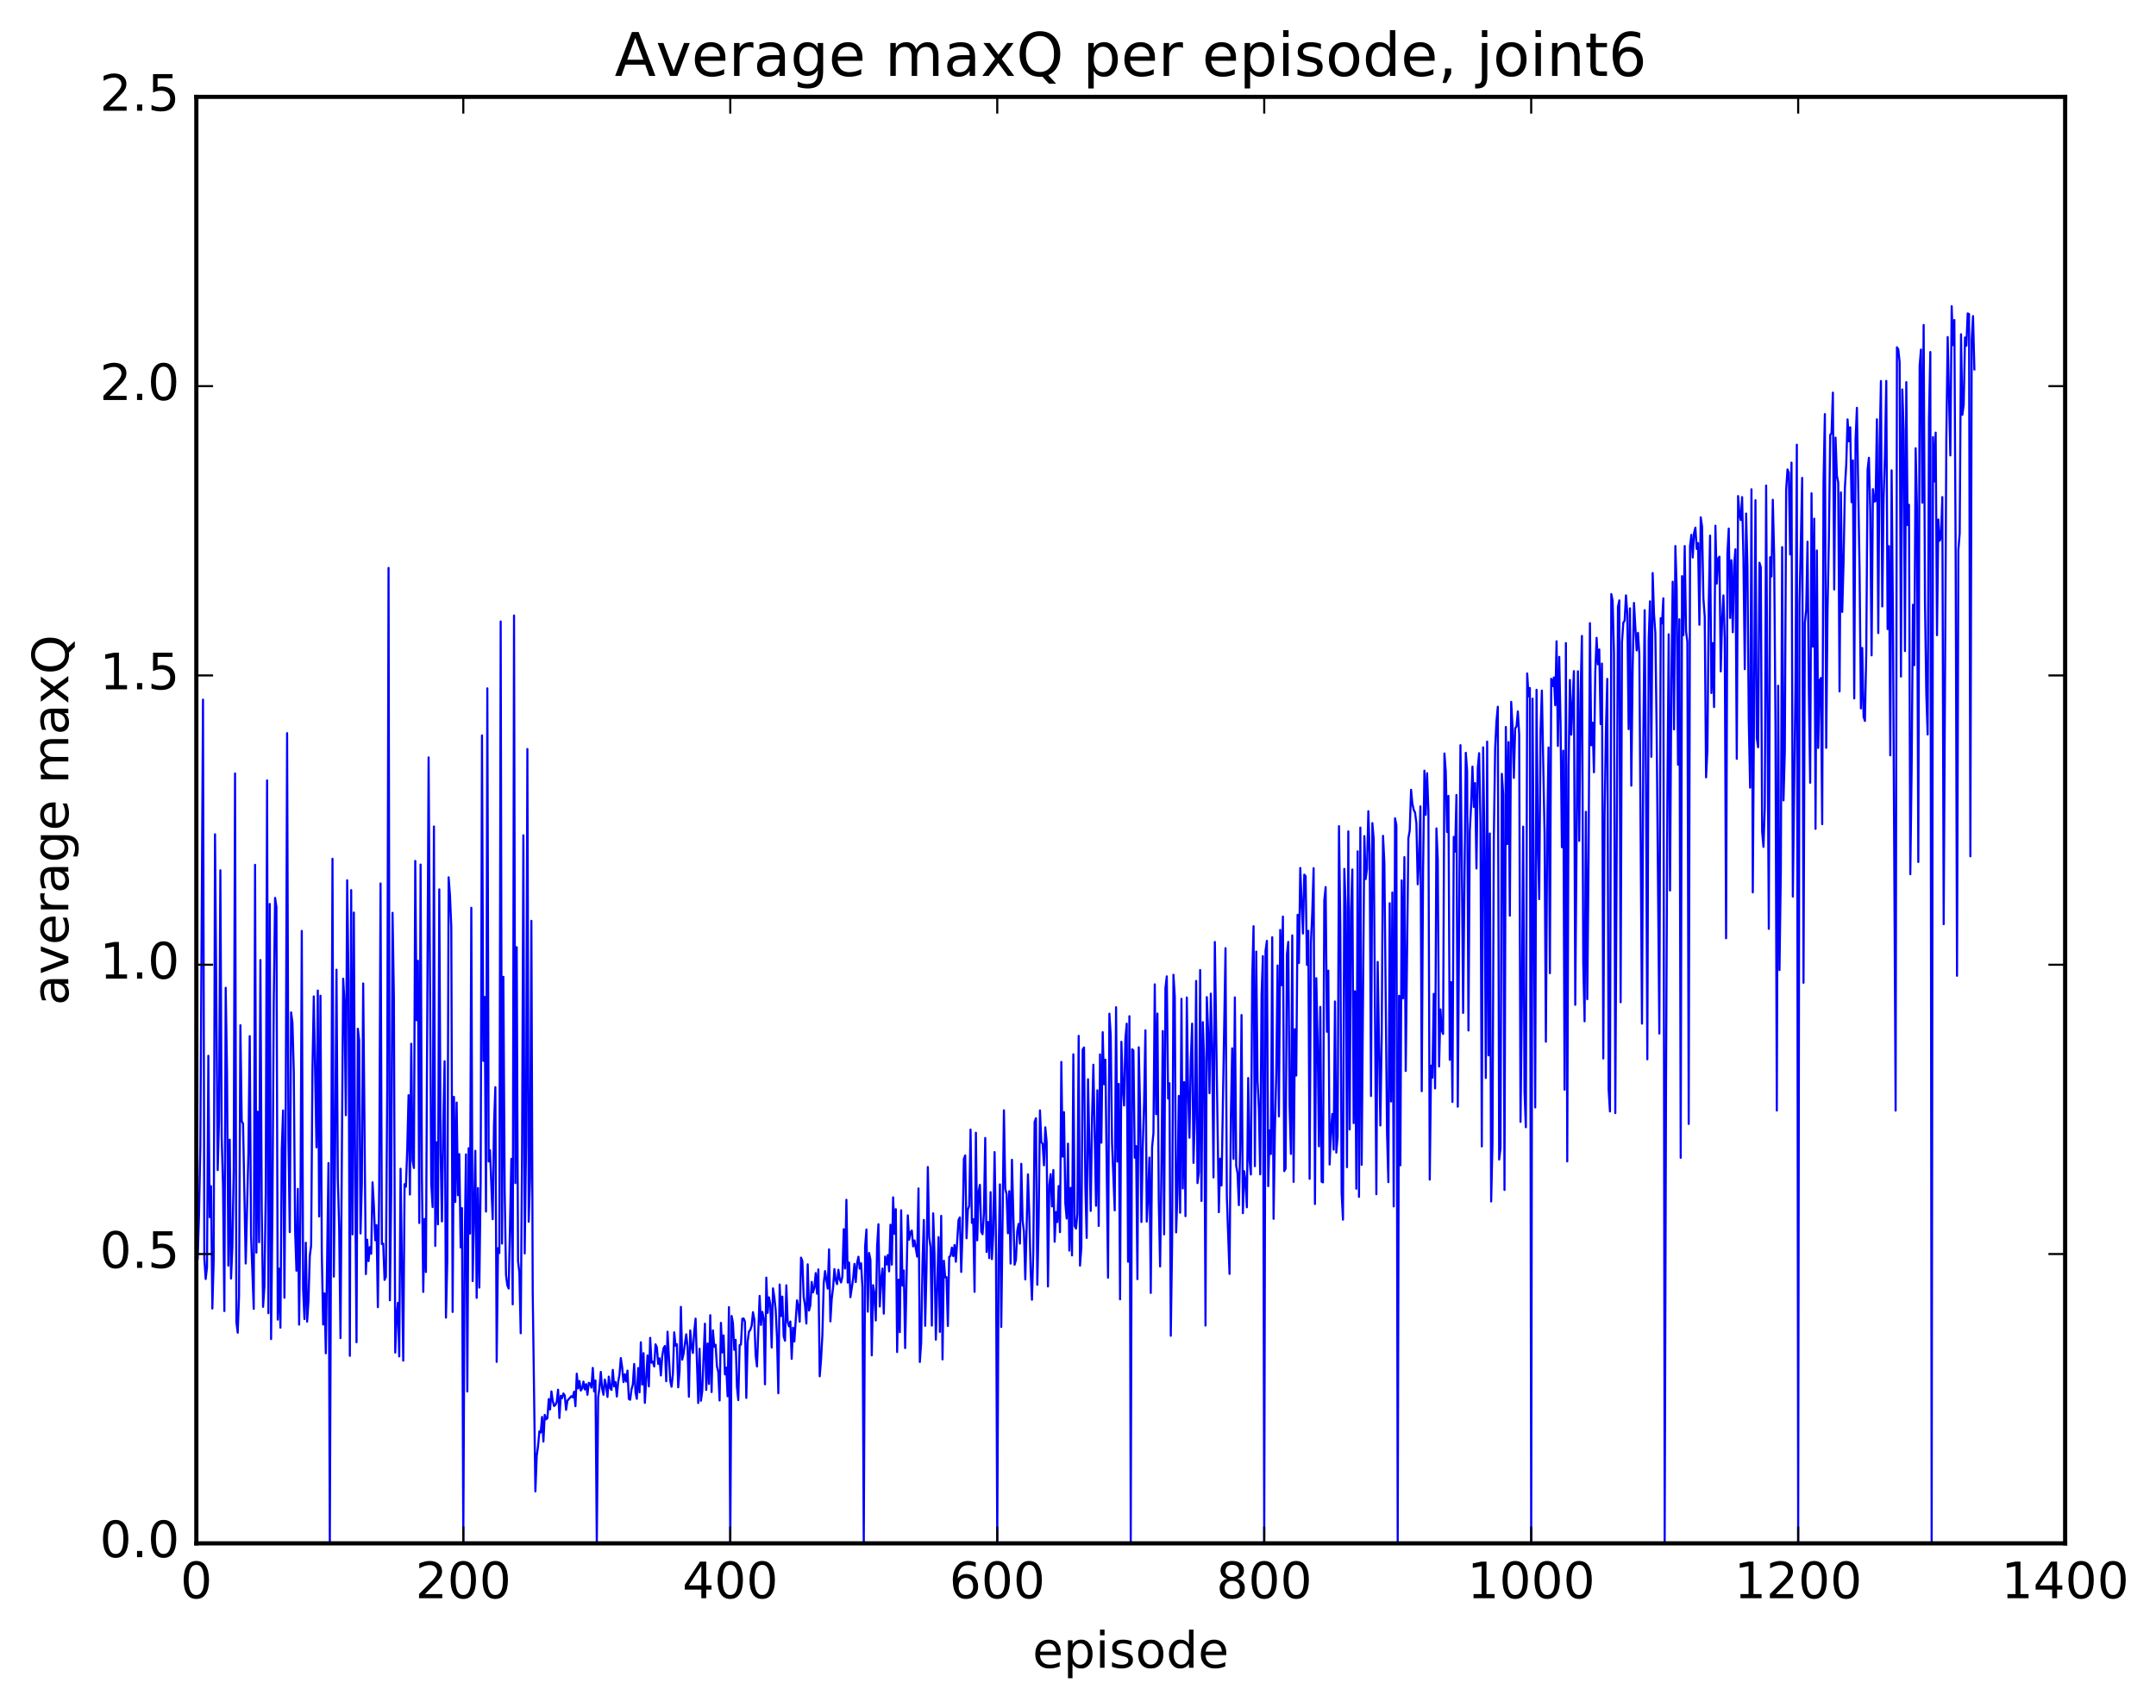<?xml version="1.0" encoding="utf-8" standalone="no"?>
<!DOCTYPE svg PUBLIC "-//W3C//DTD SVG 1.1//EN"
  "http://www.w3.org/Graphics/SVG/1.1/DTD/svg11.dtd">
<!-- Created with matplotlib (http://matplotlib.org/) -->
<svg height="408pt" version="1.1" viewBox="0 0 515 408" width="515pt" xmlns="http://www.w3.org/2000/svg" xmlns:xlink="http://www.w3.org/1999/xlink">
 <defs>
  <style type="text/css">
*{stroke-linecap:butt;stroke-linejoin:round;stroke-miterlimit:100000;}
  </style>
 </defs>
 <g id="figure_1">
  <g id="patch_1">
   <path d="M 0 408.169 
L 515.768 408.169 
L 515.768 0 
L 0 0 
z
" style="fill:#ffffff;"/>
  </g>
  <g id="axes_1">
   <g id="patch_2">
    <path d="M 46.898 368.742 
L 493.298 368.742 
L 493.298 23.142 
L 46.898 23.142 
z
" style="fill:#ffffff;"/>
   </g>
   <g id="line2d_1">
    <path clip-path="url(#p2289bfea8e)" d="M 47.216 300.738 
L 47.535 290.429 
L 47.854 273.883 
L 48.492 167.158 
L 48.811 300.668 
L 49.13 305.588 
L 49.448 302.751 
L 49.767 252.254 
L 50.086 290.816 
L 50.405 283.413 
L 50.724 312.638 
L 51.043 301.137 
L 51.361 199.331 
L 51.999 279.568 
L 52.318 267.487 
L 52.637 207.941 
L 52.956 271.689 
L 53.275 283.495 
L 53.593 313.248 
L 53.912 236.004 
L 54.231 256.289 
L 54.55 302.392 
L 54.869 272.283 
L 55.188 305.483 
L 55.507 298.012 
L 55.825 279.806 
L 56.144 184.791 
L 56.463 315.864 
L 56.782 318.418 
L 57.101 309.678 
L 57.42 244.949 
L 57.739 267.849 
L 58.057 268.5 
L 58.695 301.887 
L 59.333 275.598 
L 59.652 247.556 
L 59.971 295.33 
L 60.608 312.723 
L 60.927 206.628 
L 61.246 299.281 
L 61.565 265.612 
L 61.884 296.796 
L 62.203 229.376 
L 62.522 288.679 
L 62.84 312.242 
L 63.159 307.372 
L 63.478 285.325 
L 63.797 186.451 
L 64.116 313.758 
L 64.435 215.977 
L 64.754 319.941 
L 65.072 289.339 
L 65.391 239.395 
L 65.71 214.523 
L 66.029 216.683 
L 66.348 315.293 
L 66.667 303.106 
L 66.986 317.214 
L 67.304 274.692 
L 67.623 265.314 
L 67.942 310.06 
L 68.261 263.021 
L 68.58 175.173 
L 68.899 272.05 
L 69.218 294.388 
L 69.536 241.886 
L 69.855 244.312 
L 70.174 255.954 
L 70.493 293.964 
L 70.812 303.615 
L 71.131 284.05 
L 71.45 316.49 
L 71.768 290.216 
L 72.087 222.422 
L 72.406 308.079 
L 72.725 315.156 
L 73.044 296.915 
L 73.363 315.767 
L 73.681 310.901 
L 74 300.046 
L 74.319 297.586 
L 74.638 255.447 
L 74.957 238.061 
L 75.595 274.129 
L 75.913 236.665 
L 76.232 290.639 
L 76.551 237.903 
L 76.87 299.348 
L 77.189 316.457 
L 77.508 309.007 
L 77.827 323.338 
L 78.464 277.879 
L 78.783 368.742 
L 79.421 205.178 
L 79.74 305.021 
L 80.059 274.85 
L 80.377 231.682 
L 80.696 281.416 
L 81.015 293.242 
L 81.334 319.708 
L 81.972 233.844 
L 82.291 239.535 
L 82.609 266.458 
L 82.928 210.315 
L 83.247 234.547 
L 83.566 323.943 
L 83.885 212.664 
L 84.204 294.92 
L 84.523 218.03 
L 84.841 281.492 
L 85.16 320.7 
L 85.479 245.792 
L 85.798 248.58 
L 86.117 294.711 
L 86.436 282.606 
L 86.755 234.975 
L 87.392 304.409 
L 87.711 296.19 
L 88.03 301.324 
L 88.349 297.961 
L 88.668 299.554 
L 88.987 282.486 
L 89.305 288.006 
L 89.624 296.332 
L 89.943 292.703 
L 90.262 312.317 
L 90.581 283.5 
L 90.9 211.079 
L 91.219 297.23 
L 91.537 297.135 
L 91.856 305.801 
L 92.175 305.065 
L 92.494 260.517 
L 92.813 135.688 
L 93.132 310.669 
L 93.451 285.041 
L 93.769 218.098 
L 94.088 238.212 
L 94.407 323.167 
L 94.726 314.733 
L 95.045 311.266 
L 95.364 324.084 
L 95.683 279.243 
L 96.32 325.09 
L 96.639 282.934 
L 96.958 283.536 
L 97.277 274.455 
L 97.596 261.665 
L 97.915 285.406 
L 98.234 249.385 
L 98.552 277.295 
L 98.871 279.065 
L 99.19 205.703 
L 99.509 243.748 
L 99.828 229.553 
L 100.147 292.194 
L 100.466 206.567 
L 100.784 281.442 
L 101.103 308.67 
L 101.422 291.204 
L 101.741 303.918 
L 102.379 180.96 
L 103.016 282.796 
L 103.335 288.396 
L 103.654 197.469 
L 103.973 297.681 
L 104.292 272.931 
L 104.611 292.526 
L 104.93 212.492 
L 105.248 275.281 
L 105.567 291.829 
L 105.886 268.405 
L 106.205 253.553 
L 106.524 314.82 
L 106.843 301.303 
L 107.162 209.607 
L 107.48 213.9 
L 107.799 221.495 
L 108.118 313.457 
L 108.437 262.061 
L 108.756 287.192 
L 109.075 263.42 
L 109.394 285.575 
L 109.712 275.755 
L 110.031 298.048 
L 110.35 288.65 
L 110.669 368.742 
L 110.988 298.366 
L 111.307 275.804 
L 111.626 332.457 
L 111.944 274.334 
L 112.263 294.737 
L 112.582 216.896 
L 112.901 306.076 
L 113.539 274.953 
L 113.858 310.089 
L 114.176 283.852 
L 114.495 307.635 
L 114.814 282.58 
L 115.133 175.711 
L 115.452 253.475 
L 115.771 238.196 
L 116.09 289.476 
L 116.408 164.464 
L 116.727 277.512 
L 117.046 274.806 
L 117.684 291.296 
L 118.003 268.686 
L 118.322 259.756 
L 118.64 325.388 
L 118.959 298.22 
L 119.278 299.388 
L 119.597 148.486 
L 119.916 297.124 
L 120.235 233.381 
L 120.553 284.532 
L 120.872 304.637 
L 121.191 307.103 
L 121.51 307.866 
L 122.148 276.892 
L 122.467 311.641 
L 122.785 147.054 
L 123.104 282.68 
L 123.423 226.305 
L 123.742 301.325 
L 124.061 304.039 
L 124.38 318.545 
L 124.699 276.302 
L 125.017 199.569 
L 125.336 299.479 
L 125.655 273.47 
L 125.974 178.965 
L 126.293 291.909 
L 126.612 281.53 
L 126.931 220.007 
L 127.249 308.734 
L 127.887 356.334 
L 128.206 347.834 
L 128.525 345.515 
L 128.844 341.969 
L 129.163 342.272 
L 129.482 338.546 
L 129.8 344.43 
L 130.119 338.05 
L 130.438 339.121 
L 130.757 338.83 
L 131.076 334.279 
L 131.395 336.757 
L 131.714 332.439 
L 132.032 334.673 
L 132.351 335.939 
L 132.67 335.674 
L 132.989 334.875 
L 133.308 332.038 
L 133.627 338.797 
L 133.946 333.483 
L 134.264 334.064 
L 134.583 332.938 
L 134.902 333.421 
L 135.221 336.85 
L 135.54 334.645 
L 136.496 333.581 
L 136.815 333.867 
L 137.134 332.499 
L 137.453 335.98 
L 137.772 328.207 
L 138.091 331.73 
L 138.41 329.956 
L 138.728 332.234 
L 139.047 331.76 
L 139.366 330.098 
L 139.685 331.975 
L 140.004 330.708 
L 140.323 333.251 
L 140.642 330.384 
L 140.96 330.559 
L 141.279 331.537 
L 141.598 326.828 
L 141.917 332.444 
L 142.236 329.831 
L 142.555 368.742 
L 142.874 333.905 
L 143.192 331.572 
L 143.511 327.779 
L 143.83 331.771 
L 144.149 333.246 
L 144.468 329.616 
L 144.787 331.037 
L 145.106 333.769 
L 145.424 328.906 
L 145.743 331.62 
L 146.062 332.09 
L 146.381 327.299 
L 146.7 331.246 
L 147.019 330.191 
L 147.338 333.662 
L 147.656 330.221 
L 147.975 328.401 
L 148.294 324.479 
L 148.613 326.682 
L 148.932 330.23 
L 149.251 328.348 
L 149.57 330.088 
L 149.888 327.463 
L 150.207 334.225 
L 150.526 334.443 
L 150.845 331.978 
L 151.164 330.804 
L 151.483 325.888 
L 151.802 332.695 
L 152.12 334.212 
L 152.439 326.857 
L 152.758 332.674 
L 153.077 320.702 
L 153.396 330.837 
L 153.715 323.302 
L 154.034 335.177 
L 154.671 323.845 
L 154.99 331.246 
L 155.309 319.649 
L 155.628 325.583 
L 155.947 325.334 
L 156.266 326.496 
L 156.584 321.198 
L 156.903 321.91 
L 157.222 325.862 
L 157.541 324.547 
L 157.86 328.639 
L 158.179 324.104 
L 158.498 322.123 
L 158.816 321.594 
L 159.135 330.012 
L 159.454 318.189 
L 160.092 329.875 
L 160.411 331.325 
L 160.73 328.339 
L 161.048 318.331 
L 161.367 321.519 
L 161.686 321.153 
L 162.005 331.461 
L 162.324 327.571 
L 162.643 312.248 
L 162.962 324.862 
L 163.28 323.425 
L 163.918 318.802 
L 164.237 321.885 
L 164.556 333.714 
L 164.875 317.878 
L 165.194 321.678 
L 165.512 323.255 
L 165.831 318.125 
L 166.15 315.057 
L 166.788 335.21 
L 167.107 322.251 
L 167.425 334.678 
L 167.744 332.369 
L 168.382 316.264 
L 168.701 332.088 
L 169.02 320.994 
L 169.339 330.654 
L 169.657 314.239 
L 169.976 332.6 
L 170.295 317.854 
L 170.614 321.757 
L 170.933 321.297 
L 171.252 326.417 
L 171.571 327.783 
L 171.889 334.62 
L 172.208 316.063 
L 172.527 323.132 
L 172.846 319.058 
L 173.165 328.375 
L 173.484 326.748 
L 173.803 333.602 
L 174.121 312.309 
L 174.44 368.742 
L 174.759 314.414 
L 175.078 316.127 
L 175.397 322.507 
L 175.716 320.111 
L 176.035 331.364 
L 176.353 334.514 
L 176.672 321.383 
L 176.991 321.252 
L 177.31 315.076 
L 177.629 315.026 
L 177.948 315.813 
L 178.267 333.995 
L 178.585 320.566 
L 178.904 318.139 
L 179.223 317.76 
L 179.542 316.757 
L 179.861 313.509 
L 180.18 315.217 
L 180.499 323.807 
L 180.817 326.488 
L 181.455 309.622 
L 181.774 316.574 
L 182.093 313.445 
L 182.412 315.013 
L 182.731 330.749 
L 183.049 305.255 
L 183.368 313.688 
L 183.687 309.963 
L 184.006 311.755 
L 184.325 321.957 
L 184.644 307.824 
L 184.963 309.909 
L 185.281 312.938 
L 185.6 319.543 
L 185.919 332.886 
L 186.238 306.897 
L 186.557 314.444 
L 186.876 309.787 
L 187.195 319.284 
L 187.513 320.333 
L 187.832 307.098 
L 188.151 315.829 
L 188.47 316.892 
L 188.789 315.731 
L 189.108 324.67 
L 189.427 317.203 
L 189.745 320.525 
L 190.383 310.689 
L 190.702 312.234 
L 191.021 315.792 
L 191.34 300.475 
L 191.659 301.302 
L 191.977 309.889 
L 192.296 311.861 
L 192.615 316.23 
L 192.934 302.079 
L 193.253 313.112 
L 193.572 311.824 
L 193.891 306.297 
L 194.209 308.789 
L 194.528 307.633 
L 194.847 304.173 
L 195.166 309.103 
L 195.485 303.3 
L 195.804 328.832 
L 196.123 324.875 
L 196.441 318.983 
L 196.76 306.634 
L 197.079 303.694 
L 197.717 307.884 
L 198.036 298.504 
L 198.355 315.714 
L 198.673 310.313 
L 198.992 307.751 
L 199.311 303.222 
L 199.63 305.823 
L 199.949 306.807 
L 200.268 303.372 
L 200.587 305.658 
L 200.905 306.417 
L 201.224 304.959 
L 201.543 293.692 
L 201.862 303.077 
L 202.181 286.663 
L 202.5 306.442 
L 202.819 301.652 
L 203.137 309.937 
L 203.775 305.621 
L 204.094 301.983 
L 204.413 306.314 
L 204.732 301.794 
L 205.051 300.269 
L 205.369 303.116 
L 205.688 301.833 
L 206.007 307.546 
L 206.326 368.742 
L 206.645 297.801 
L 206.964 293.75 
L 207.283 313.397 
L 207.601 299.373 
L 207.92 300.994 
L 208.239 323.832 
L 208.558 307.05 
L 208.877 309.186 
L 209.196 315.495 
L 209.515 297.704 
L 209.833 292.503 
L 210.152 312.163 
L 210.471 305.688 
L 210.79 303.087 
L 211.109 313.864 
L 211.428 300.222 
L 211.747 302.127 
L 212.065 299.876 
L 212.384 303.77 
L 212.703 292.627 
L 213.022 302.16 
L 213.341 286.08 
L 213.66 294.802 
L 213.979 288.894 
L 214.298 323.038 
L 214.616 305.755 
L 214.935 318.293 
L 215.254 289.169 
L 215.573 307.181 
L 215.892 303.552 
L 216.211 322.095 
L 216.848 290.381 
L 217.167 296.195 
L 217.486 294.414 
L 217.805 294.004 
L 218.124 297.792 
L 218.443 296.369 
L 219.08 300.241 
L 219.399 283.955 
L 219.718 325.414 
L 220.037 320.782 
L 220.356 301.945 
L 220.675 291.476 
L 220.994 316.769 
L 221.312 303.176 
L 221.631 278.824 
L 221.95 295.578 
L 222.269 297.929 
L 222.588 316.724 
L 222.907 289.901 
L 223.226 299.807 
L 223.544 320.081 
L 224.182 295.585 
L 224.501 318.221 
L 224.82 290.495 
L 225.139 324.798 
L 225.458 301.213 
L 225.776 305.199 
L 226.095 305.123 
L 226.414 316.801 
L 226.733 300.298 
L 227.052 300.082 
L 227.371 298.081 
L 227.69 300.108 
L 228.008 297.477 
L 228.327 301.468 
L 228.965 291.504 
L 229.284 290.866 
L 229.603 303.902 
L 229.922 294.234 
L 230.24 276.911 
L 230.559 276.057 
L 230.878 295.854 
L 231.197 288.981 
L 231.516 288.111 
L 231.835 269.886 
L 232.154 292.185 
L 232.472 291.284 
L 232.791 308.649 
L 233.11 270.641 
L 233.429 296.352 
L 233.748 284.774 
L 234.067 283.088 
L 234.386 294.261 
L 234.704 294.891 
L 235.023 289.894 
L 235.342 271.893 
L 235.661 299.13 
L 235.98 291.96 
L 236.299 300.589 
L 236.618 284.837 
L 236.936 300.845 
L 237.255 294.813 
L 237.574 275.261 
L 237.893 295.374 
L 238.212 368.742 
L 238.531 300.187 
L 238.85 282.979 
L 239.168 317.056 
L 239.806 265.277 
L 240.125 284.022 
L 240.444 285.285 
L 240.763 294.657 
L 241.082 284.601 
L 241.4 301.905 
L 241.719 277.101 
L 242.357 302.173 
L 242.676 300.987 
L 242.995 294.119 
L 243.314 292.419 
L 243.632 297.128 
L 243.951 278.069 
L 244.27 291.624 
L 244.589 294.243 
L 244.908 305.695 
L 245.546 280.575 
L 245.864 290.105 
L 246.183 303.446 
L 246.502 310.546 
L 246.821 299.12 
L 247.14 268.058 
L 247.459 267.172 
L 247.778 306.968 
L 248.096 292.139 
L 248.415 265.304 
L 248.734 272.827 
L 249.053 273.33 
L 249.372 278.43 
L 249.691 269.339 
L 250.01 272.861 
L 250.328 307.373 
L 250.647 283.159 
L 250.966 280.537 
L 251.285 288.255 
L 251.604 279.55 
L 251.923 296.686 
L 252.242 289.58 
L 252.56 291.987 
L 252.879 283.376 
L 253.198 294.394 
L 253.517 253.723 
L 253.836 276.363 
L 254.155 265.721 
L 254.474 287.51 
L 254.792 291.145 
L 255.111 273.241 
L 255.43 298.789 
L 255.749 283.81 
L 256.068 299.958 
L 256.387 251.902 
L 256.705 292.886 
L 257.024 293.532 
L 257.343 290.05 
L 257.662 247.494 
L 257.981 302.387 
L 258.3 298.061 
L 258.619 250.757 
L 258.938 250.267 
L 259.256 283.282 
L 259.575 295.765 
L 259.894 257.871 
L 260.532 289.317 
L 260.851 267.341 
L 261.17 254.385 
L 261.807 288.095 
L 262.126 260.495 
L 262.445 292.91 
L 262.764 251.921 
L 263.083 273.029 
L 263.401 246.62 
L 263.72 259.056 
L 264.039 253.187 
L 264.677 305.277 
L 264.996 242.195 
L 265.315 247.326 
L 265.634 273.15 
L 266.271 289.191 
L 266.59 240.649 
L 266.909 277.53 
L 267.228 258.97 
L 267.547 310.441 
L 267.865 248.905 
L 268.184 259.595 
L 268.503 264.138 
L 268.822 248.241 
L 269.141 244.584 
L 269.46 301.466 
L 269.779 242.795 
L 270.098 368.742 
L 270.416 250.688 
L 270.735 250.957 
L 271.054 276.599 
L 271.373 273.821 
L 271.692 305.626 
L 272.011 250.226 
L 272.329 264.694 
L 272.648 291.963 
L 272.967 274.009 
L 273.286 263.568 
L 273.605 246.176 
L 273.924 291.873 
L 274.243 285.694 
L 274.562 276.57 
L 274.88 308.909 
L 275.199 274.072 
L 275.518 270.787 
L 275.837 235.185 
L 276.156 266.209 
L 276.475 242.162 
L 276.793 286.843 
L 277.112 302.589 
L 277.431 279.563 
L 277.75 246.338 
L 278.069 294.916 
L 278.388 236.082 
L 278.707 233.279 
L 279.026 262.475 
L 279.344 258.811 
L 279.663 319.153 
L 279.982 296.83 
L 280.301 232.897 
L 280.62 238.225 
L 280.939 294.44 
L 281.257 285.258 
L 281.576 261.834 
L 281.895 289.752 
L 282.214 238.641 
L 282.533 283.955 
L 282.852 258.528 
L 283.171 290.571 
L 283.49 238.324 
L 283.808 260.714 
L 284.127 271.832 
L 284.446 253.291 
L 284.765 244.569 
L 285.084 277.837 
L 285.403 267.05 
L 285.721 234.369 
L 286.04 282.673 
L 286.359 280.146 
L 286.678 231.766 
L 286.997 286.937 
L 287.316 244.215 
L 287.635 253.144 
L 287.954 316.701 
L 288.272 238.228 
L 288.591 246.413 
L 288.91 261.192 
L 289.229 237.407 
L 289.548 250.75 
L 289.867 281.312 
L 290.185 225.063 
L 291.142 289.622 
L 291.461 276.832 
L 291.78 283.249 
L 292.736 226.544 
L 293.055 285.981 
L 293.693 304.37 
L 294.012 267.078 
L 294.331 250.469 
L 294.649 276.892 
L 294.968 238.302 
L 295.287 278.577 
L 295.606 280.272 
L 295.925 287.951 
L 296.244 274.072 
L 296.563 242.52 
L 296.882 289.852 
L 297.2 279.832 
L 297.519 282.351 
L 297.838 288.447 
L 298.157 257.564 
L 298.476 277.295 
L 298.795 280.616 
L 299.113 233.734 
L 299.432 221.297 
L 299.751 278.625 
L 300.07 227.359 
L 300.389 258.244 
L 300.708 264.924 
L 301.027 280.583 
L 301.346 237.714 
L 301.664 228.443 
L 301.983 368.742 
L 302.302 227.135 
L 302.621 224.796 
L 302.94 283.399 
L 303.259 270.085 
L 303.577 275.722 
L 303.896 223.936 
L 304.215 291.213 
L 304.534 269.96 
L 304.853 256.831 
L 305.172 230.673 
L 305.491 266.727 
L 305.81 222.176 
L 306.128 235.39 
L 306.447 218.994 
L 306.766 279.815 
L 307.085 279.226 
L 307.404 228.038 
L 307.723 225.04 
L 308.041 264.283 
L 308.36 275.701 
L 308.679 223.491 
L 308.998 282.38 
L 309.317 245.91 
L 309.636 256.968 
L 309.955 218.564 
L 310.274 230.085 
L 310.592 207.388 
L 311.23 223.054 
L 311.549 208.971 
L 311.868 209.326 
L 312.187 230.545 
L 312.505 222.393 
L 312.824 281.65 
L 313.143 225.107 
L 313.462 217.976 
L 313.781 207.434 
L 314.1 287.673 
L 314.419 233.71 
L 314.738 248.803 
L 315.056 273.887 
L 315.375 240.57 
L 315.694 282.341 
L 316.013 282.504 
L 316.332 215.118 
L 316.651 211.946 
L 316.969 246.517 
L 317.288 231.915 
L 317.607 278.232 
L 317.926 269.932 
L 318.245 266.153 
L 318.564 274.669 
L 318.883 239.273 
L 319.202 275.384 
L 319.52 271.514 
L 319.839 197.39 
L 320.158 221.185 
L 320.477 285.083 
L 320.796 291.404 
L 321.115 207.606 
L 321.433 216.594 
L 321.752 278.875 
L 322.071 198.638 
L 322.39 269.858 
L 322.709 217.791 
L 323.028 207.741 
L 323.347 268.343 
L 323.666 236.836 
L 323.984 284.013 
L 324.303 203.404 
L 324.622 285.966 
L 324.941 197.731 
L 325.26 278.304 
L 325.897 199.768 
L 326.216 210.034 
L 326.535 207.617 
L 326.854 193.819 
L 327.173 203.822 
L 327.492 261.86 
L 327.811 196.662 
L 328.13 200.403 
L 328.767 285.332 
L 329.086 229.828 
L 329.724 268.911 
L 330.043 247.723 
L 330.361 199.701 
L 330.68 206.106 
L 331.318 270.511 
L 331.637 282.444 
L 331.956 215.802 
L 332.275 263.172 
L 332.594 213.233 
L 332.912 288.247 
L 333.231 195.51 
L 333.55 197.162 
L 333.869 368.742 
L 334.188 237.918 
L 334.507 278.42 
L 334.825 210.344 
L 335.144 238.542 
L 335.463 204.784 
L 335.782 255.874 
L 336.42 200.275 
L 336.739 198.416 
L 337.058 188.7 
L 337.376 192.031 
L 337.695 193.496 
L 338.014 194.153 
L 338.333 196.712 
L 338.652 211.281 
L 338.971 205.237 
L 339.289 192.672 
L 339.608 260.711 
L 339.927 207.851 
L 340.246 184.139 
L 340.565 194.681 
L 340.884 184.737 
L 341.203 193.745 
L 341.522 281.843 
L 341.84 254.605 
L 342.159 257.485 
L 342.478 237.469 
L 342.797 260.041 
L 343.116 197.932 
L 343.435 205.502 
L 343.753 254.81 
L 344.072 241.174 
L 344.391 246.194 
L 344.71 247.04 
L 345.029 180.024 
L 345.348 184.364 
L 345.667 198.799 
L 345.986 190.155 
L 346.304 253.216 
L 346.623 234.663 
L 346.942 263.284 
L 347.261 199.965 
L 347.58 203.47 
L 347.899 189.937 
L 348.217 264.416 
L 348.855 178.037 
L 349.174 204.088 
L 349.493 242.015 
L 350.131 179.856 
L 350.45 184.198 
L 350.768 246.217 
L 351.087 198.664 
L 351.406 192.324 
L 351.725 183.157 
L 352.044 192.783 
L 352.363 187.088 
L 352.682 207.505 
L 353 183.454 
L 353.319 179.955 
L 353.638 196.917 
L 353.957 273.91 
L 354.276 178.564 
L 354.595 202.343 
L 354.913 257.554 
L 355.232 177.191 
L 355.551 252.165 
L 355.87 199.135 
L 356.189 287.064 
L 356.508 273.141 
L 356.827 200.309 
L 357.146 178.637 
L 357.464 172.262 
L 357.783 168.859 
L 358.102 277.039 
L 358.421 274.365 
L 358.74 184.89 
L 359.059 189.64 
L 359.377 284.314 
L 359.696 173.689 
L 360.015 201.679 
L 360.334 177.302 
L 360.653 218.779 
L 360.972 167.687 
L 361.291 173.564 
L 361.61 185.855 
L 361.928 174.026 
L 362.247 173.562 
L 362.566 169.976 
L 362.885 175.463 
L 363.204 268.047 
L 363.523 239.907 
L 363.841 197.503 
L 364.16 260.916 
L 364.479 269.329 
L 364.798 160.903 
L 365.117 166.373 
L 365.436 164.378 
L 365.755 368.742 
L 366.074 166.916 
L 366.711 264.598 
L 367.03 164.8 
L 367.349 200.71 
L 367.668 214.822 
L 367.987 174.56 
L 368.305 164.992 
L 368.943 198.94 
L 369.262 248.888 
L 369.581 198.322 
L 369.9 178.588 
L 370.219 232.514 
L 370.538 162.185 
L 370.856 163.929 
L 371.175 161.849 
L 371.494 168.493 
L 371.813 153.217 
L 372.132 178.229 
L 372.451 156.947 
L 372.769 172.951 
L 373.088 202.426 
L 373.407 179.353 
L 373.726 260.345 
L 374.045 153.654 
L 374.364 277.495 
L 374.683 183.414 
L 375.002 162.457 
L 375.32 175.538 
L 375.958 160.348 
L 376.277 240.075 
L 376.915 160.38 
L 377.233 200.901 
L 377.552 165.575 
L 377.871 151.938 
L 378.19 230.121 
L 378.509 244.014 
L 378.828 193.956 
L 379.147 238.735 
L 379.466 204.554 
L 379.784 148.888 
L 380.103 178.073 
L 380.422 172.665 
L 380.741 184.514 
L 381.06 160.55 
L 381.379 152.394 
L 381.697 158.72 
L 382.016 155.172 
L 382.335 173.002 
L 382.654 158.54 
L 382.973 252.905 
L 383.292 194.566 
L 383.611 174.23 
L 383.93 162.209 
L 384.248 260.215 
L 384.567 265.557 
L 384.886 141.932 
L 385.205 143.509 
L 385.524 155.925 
L 385.843 265.94 
L 386.48 145.005 
L 386.799 143.446 
L 387.118 239.455 
L 387.437 153.459 
L 387.756 148.766 
L 388.075 148.299 
L 388.394 142.248 
L 388.712 146.67 
L 389.031 174.212 
L 389.35 145.345 
L 389.669 187.714 
L 389.988 159.488 
L 390.307 144.058 
L 390.944 155.4 
L 391.263 151.201 
L 391.582 156.303 
L 392.22 244.571 
L 392.539 176.964 
L 392.858 145.793 
L 393.176 187.179 
L 393.495 253.089 
L 393.814 153.091 
L 394.133 143.667 
L 394.452 180.82 
L 394.771 136.913 
L 395.089 146.682 
L 395.408 151.257 
L 395.727 174.743 
L 396.365 246.946 
L 396.684 147.71 
L 397.003 148.937 
L 397.322 142.949 
L 397.64 368.742 
L 397.959 259.26 
L 398.278 191.68 
L 398.597 151.548 
L 398.916 212.769 
L 399.235 163.074 
L 399.553 138.988 
L 399.872 174.265 
L 400.191 130.458 
L 400.51 140.64 
L 400.829 182.713 
L 401.148 147.967 
L 401.467 276.628 
L 401.786 137.659 
L 402.104 151.773 
L 402.423 130.466 
L 402.742 150.881 
L 403.061 153.327 
L 403.38 268.536 
L 403.699 130.487 
L 404.017 127.776 
L 404.336 133.204 
L 404.655 127.363 
L 404.974 126.059 
L 405.293 131.158 
L 405.612 129.746 
L 405.931 149.268 
L 406.25 123.6 
L 406.568 125.803 
L 406.887 142.987 
L 407.206 147.355 
L 407.525 185.729 
L 407.844 179.202 
L 408.163 144.19 
L 408.481 127.971 
L 408.8 165.582 
L 409.119 153.657 
L 409.438 168.941 
L 409.757 125.605 
L 410.076 139.443 
L 410.395 133.464 
L 410.714 133.006 
L 411.032 160.414 
L 411.351 148.273 
L 411.67 142.255 
L 411.989 152.683 
L 412.308 224.17 
L 412.627 132.233 
L 412.945 126.278 
L 413.264 147.649 
L 413.583 133.843 
L 413.902 151.055 
L 414.221 135.102 
L 414.54 131.232 
L 414.859 181.302 
L 415.178 118.52 
L 415.496 122.828 
L 415.815 124.265 
L 416.134 118.767 
L 416.453 133.512 
L 416.772 159.876 
L 417.091 122.697 
L 417.409 135.349 
L 417.728 172.165 
L 418.047 188.187 
L 418.366 116.905 
L 418.685 213.215 
L 419.323 119.518 
L 419.642 176.345 
L 419.96 178.545 
L 420.279 134.449 
L 420.598 135.538 
L 420.917 198.689 
L 421.236 202.338 
L 421.555 192.8 
L 421.873 116.011 
L 422.511 221.932 
L 422.83 133.127 
L 423.149 137.745 
L 423.468 119.409 
L 423.787 132.654 
L 424.106 173.16 
L 424.424 265.341 
L 424.743 163.839 
L 425.062 231.768 
L 425.381 208.283 
L 425.7 130.722 
L 426.019 191.235 
L 426.337 179.49 
L 426.656 117.009 
L 426.975 112.156 
L 427.294 112.923 
L 427.613 132.486 
L 427.932 110.53 
L 428.251 214.224 
L 428.888 163.495 
L 429.207 106.249 
L 429.526 368.742 
L 429.845 144.407 
L 430.483 114.185 
L 430.801 234.816 
L 431.12 148.8 
L 431.439 145.723 
L 431.758 129.421 
L 432.077 165.307 
L 432.396 187.02 
L 432.715 117.848 
L 433.034 154.51 
L 433.352 123.918 
L 433.671 198.036 
L 433.99 131.526 
L 434.309 178.708 
L 434.628 162.556 
L 434.947 161.987 
L 435.265 196.915 
L 435.584 115.281 
L 435.903 98.936 
L 436.222 178.684 
L 436.541 145.482 
L 436.86 128.789 
L 437.179 103.915 
L 437.498 103.481 
L 437.816 93.808 
L 438.135 140.836 
L 438.454 104.558 
L 438.773 113.597 
L 439.092 115.308 
L 439.411 165.201 
L 439.729 117.638 
L 440.048 146.206 
L 440.367 134.43 
L 440.686 116.57 
L 441.005 111.108 
L 441.324 100.199 
L 441.643 105.438 
L 441.962 102.082 
L 442.28 119.994 
L 442.599 110.015 
L 442.918 166.878 
L 443.237 104.937 
L 443.556 97.438 
L 444.193 136.304 
L 444.512 169.258 
L 444.831 154.815 
L 445.15 171.223 
L 445.469 172.244 
L 445.788 156.034 
L 446.107 112.258 
L 446.425 109.372 
L 446.744 122.115 
L 447.063 156.586 
L 447.382 116.875 
L 447.701 119.856 
L 448.02 119.701 
L 448.339 100.182 
L 448.658 151.248 
L 448.976 106.686 
L 449.295 91.037 
L 449.614 144.906 
L 449.933 118.941 
L 450.252 108.837 
L 450.571 91.009 
L 450.889 150.303 
L 451.208 130.491 
L 451.527 180.474 
L 451.846 112.377 
L 452.165 147.559 
L 452.803 265.356 
L 453.122 82.977 
L 453.44 83.48 
L 453.759 86.509 
L 454.078 161.654 
L 454.397 93.05 
L 454.716 102.761 
L 455.035 155.556 
L 455.353 91.298 
L 455.672 125.442 
L 455.991 120.597 
L 456.31 208.868 
L 456.629 183.631 
L 456.948 144.494 
L 457.267 158.93 
L 457.586 107.1 
L 457.904 121.344 
L 458.223 205.947 
L 458.542 87.383 
L 458.861 83.514 
L 459.18 120.121 
L 459.499 77.645 
L 459.817 143.989 
L 460.136 165.782 
L 460.455 175.485 
L 460.774 100.019 
L 461.093 84.101 
L 461.412 368.742 
L 461.731 104.423 
L 462.05 115.037 
L 462.368 103.362 
L 462.687 151.768 
L 463.006 124.115 
L 463.325 129.206 
L 463.644 128.422 
L 463.963 118.759 
L 464.281 220.816 
L 464.919 104.538 
L 465.238 80.529 
L 465.876 108.814 
L 466.195 73.164 
L 466.514 82.458 
L 466.832 76.446 
L 467.151 134.245 
L 467.47 233.144 
L 467.789 131.428 
L 468.108 127.426 
L 468.427 79.861 
L 468.745 99.109 
L 469.064 96.72 
L 469.383 80.626 
L 469.702 82.596 
L 470.021 74.879 
L 470.34 75.032 
L 470.659 204.603 
L 470.978 81.104 
L 471.296 75.52 
L 471.615 88.252 
L 471.615 88.252 
" style="fill:none;stroke:#0000ff;stroke-linecap:square;stroke-width:0.5;"/>
   </g>
   <g id="patch_3">
    <path d="M 46.898 368.742 
L 46.898 23.142 
" style="fill:none;stroke:#000000;stroke-linecap:square;stroke-linejoin:miter;"/>
   </g>
   <g id="patch_4">
    <path d="M 493.298 368.742 
L 493.298 23.142 
" style="fill:none;stroke:#000000;stroke-linecap:square;stroke-linejoin:miter;"/>
   </g>
   <g id="patch_5">
    <path d="M 46.898 368.742 
L 493.298 368.742 
" style="fill:none;stroke:#000000;stroke-linecap:square;stroke-linejoin:miter;"/>
   </g>
   <g id="patch_6">
    <path d="M 46.898 23.142 
L 493.298 23.142 
" style="fill:none;stroke:#000000;stroke-linecap:square;stroke-linejoin:miter;"/>
   </g>
   <g id="matplotlib.axis_1">
    <g id="xtick_1">
     <g id="line2d_2">
      <defs>
       <path d="M 0 0 
L 0 -4 
" id="m674d5a2f6d" style="stroke:#000000;stroke-width:0.5;"/>
      </defs>
      <g>
       <use style="stroke:#000000;stroke-width:0.5;" x="46.898" xlink:href="#m674d5a2f6d" y="368.742"/>
      </g>
     </g>
     <g id="line2d_3">
      <defs>
       <path d="M 0 0 
L 0 4 
" id="m6d12b2f2e5" style="stroke:#000000;stroke-width:0.5;"/>
      </defs>
      <g>
       <use style="stroke:#000000;stroke-width:0.5;" x="46.898" xlink:href="#m6d12b2f2e5" y="23.142"/>
      </g>
     </g>
     <g id="text_1">
      <!-- 0 -->
      <defs>
       <path d="M 31.781 66.406 
Q 24.172 66.406 20.328 58.906 
Q 16.5 51.422 16.5 36.375 
Q 16.5 21.391 20.328 13.891 
Q 24.172 6.391 31.781 6.391 
Q 39.453 6.391 43.281 13.891 
Q 47.125 21.391 47.125 36.375 
Q 47.125 51.422 43.281 58.906 
Q 39.453 66.406 31.781 66.406 
M 31.781 74.219 
Q 44.047 74.219 50.516 64.516 
Q 56.984 54.828 56.984 36.375 
Q 56.984 17.969 50.516 8.266 
Q 44.047 -1.422 31.781 -1.422 
Q 19.531 -1.422 13.062 8.266 
Q 6.594 17.969 6.594 36.375 
Q 6.594 54.828 13.062 64.516 
Q 19.531 74.219 31.781 74.219 
" id="BitstreamVeraSans-Roman-30"/>
      </defs>
      <g transform="translate(43.08 381.86)scale(0.12 -0.12)">
       <use xlink:href="#BitstreamVeraSans-Roman-30"/>
      </g>
     </g>
    </g>
    <g id="xtick_2">
     <g id="line2d_4">
      <g>
       <use style="stroke:#000000;stroke-width:0.5;" x="110.669" xlink:href="#m674d5a2f6d" y="368.742"/>
      </g>
     </g>
     <g id="line2d_5">
      <g>
       <use style="stroke:#000000;stroke-width:0.5;" x="110.669" xlink:href="#m6d12b2f2e5" y="23.142"/>
      </g>
     </g>
     <g id="text_2">
      <!-- 200 -->
      <defs>
       <path d="M 19.188 8.297 
L 53.609 8.297 
L 53.609 0 
L 7.328 0 
L 7.328 8.297 
Q 12.938 14.109 22.625 23.891 
Q 32.328 33.688 34.812 36.531 
Q 39.547 41.844 41.422 45.531 
Q 43.312 49.219 43.312 52.781 
Q 43.312 58.594 39.234 62.25 
Q 35.156 65.922 28.609 65.922 
Q 23.969 65.922 18.812 64.312 
Q 13.672 62.703 7.812 59.422 
L 7.812 69.391 
Q 13.766 71.781 18.938 73 
Q 24.125 74.219 28.422 74.219 
Q 39.75 74.219 46.484 68.547 
Q 53.219 62.891 53.219 53.422 
Q 53.219 48.922 51.531 44.891 
Q 49.859 40.875 45.406 35.406 
Q 44.188 33.984 37.641 27.219 
Q 31.109 20.453 19.188 8.297 
" id="BitstreamVeraSans-Roman-32"/>
      </defs>
      <g transform="translate(99.216 381.86)scale(0.12 -0.12)">
       <use xlink:href="#BitstreamVeraSans-Roman-32"/>
       <use x="63.623" xlink:href="#BitstreamVeraSans-Roman-30"/>
       <use x="127.246" xlink:href="#BitstreamVeraSans-Roman-30"/>
      </g>
     </g>
    </g>
    <g id="xtick_3">
     <g id="line2d_6">
      <g>
       <use style="stroke:#000000;stroke-width:0.5;" x="174.44" xlink:href="#m674d5a2f6d" y="368.742"/>
      </g>
     </g>
     <g id="line2d_7">
      <g>
       <use style="stroke:#000000;stroke-width:0.5;" x="174.44" xlink:href="#m6d12b2f2e5" y="23.142"/>
      </g>
     </g>
     <g id="text_3">
      <!-- 400 -->
      <defs>
       <path d="M 37.797 64.312 
L 12.891 25.391 
L 37.797 25.391 
z
M 35.203 72.906 
L 47.609 72.906 
L 47.609 25.391 
L 58.016 25.391 
L 58.016 17.188 
L 47.609 17.188 
L 47.609 0 
L 37.797 0 
L 37.797 17.188 
L 4.891 17.188 
L 4.891 26.703 
z
" id="BitstreamVeraSans-Roman-34"/>
      </defs>
      <g transform="translate(162.988 381.86)scale(0.12 -0.12)">
       <use xlink:href="#BitstreamVeraSans-Roman-34"/>
       <use x="63.623" xlink:href="#BitstreamVeraSans-Roman-30"/>
       <use x="127.246" xlink:href="#BitstreamVeraSans-Roman-30"/>
      </g>
     </g>
    </g>
    <g id="xtick_4">
     <g id="line2d_8">
      <g>
       <use style="stroke:#000000;stroke-width:0.5;" x="238.212" xlink:href="#m674d5a2f6d" y="368.742"/>
      </g>
     </g>
     <g id="line2d_9">
      <g>
       <use style="stroke:#000000;stroke-width:0.5;" x="238.212" xlink:href="#m6d12b2f2e5" y="23.142"/>
      </g>
     </g>
     <g id="text_4">
      <!-- 600 -->
      <defs>
       <path d="M 33.016 40.375 
Q 26.375 40.375 22.484 35.828 
Q 18.609 31.297 18.609 23.391 
Q 18.609 15.531 22.484 10.953 
Q 26.375 6.391 33.016 6.391 
Q 39.656 6.391 43.531 10.953 
Q 47.406 15.531 47.406 23.391 
Q 47.406 31.297 43.531 35.828 
Q 39.656 40.375 33.016 40.375 
M 52.594 71.297 
L 52.594 62.312 
Q 48.875 64.062 45.094 64.984 
Q 41.312 65.922 37.594 65.922 
Q 27.828 65.922 22.672 59.328 
Q 17.531 52.734 16.797 39.406 
Q 19.672 43.656 24.016 45.922 
Q 28.375 48.188 33.594 48.188 
Q 44.578 48.188 50.953 41.516 
Q 57.328 34.859 57.328 23.391 
Q 57.328 12.156 50.688 5.359 
Q 44.047 -1.422 33.016 -1.422 
Q 20.359 -1.422 13.672 8.266 
Q 6.984 17.969 6.984 36.375 
Q 6.984 53.656 15.188 63.938 
Q 23.391 74.219 37.203 74.219 
Q 40.922 74.219 44.703 73.484 
Q 48.484 72.75 52.594 71.297 
" id="BitstreamVeraSans-Roman-36"/>
      </defs>
      <g transform="translate(226.759 381.86)scale(0.12 -0.12)">
       <use xlink:href="#BitstreamVeraSans-Roman-36"/>
       <use x="63.623" xlink:href="#BitstreamVeraSans-Roman-30"/>
       <use x="127.246" xlink:href="#BitstreamVeraSans-Roman-30"/>
      </g>
     </g>
    </g>
    <g id="xtick_5">
     <g id="line2d_10">
      <g>
       <use style="stroke:#000000;stroke-width:0.5;" x="301.983" xlink:href="#m674d5a2f6d" y="368.742"/>
      </g>
     </g>
     <g id="line2d_11">
      <g>
       <use style="stroke:#000000;stroke-width:0.5;" x="301.983" xlink:href="#m6d12b2f2e5" y="23.142"/>
      </g>
     </g>
     <g id="text_5">
      <!-- 800 -->
      <defs>
       <path d="M 31.781 34.625 
Q 24.75 34.625 20.719 30.859 
Q 16.703 27.094 16.703 20.516 
Q 16.703 13.922 20.719 10.156 
Q 24.75 6.391 31.781 6.391 
Q 38.812 6.391 42.859 10.172 
Q 46.922 13.969 46.922 20.516 
Q 46.922 27.094 42.891 30.859 
Q 38.875 34.625 31.781 34.625 
M 21.922 38.812 
Q 15.578 40.375 12.031 44.719 
Q 8.5 49.078 8.5 55.328 
Q 8.5 64.062 14.719 69.141 
Q 20.953 74.219 31.781 74.219 
Q 42.672 74.219 48.875 69.141 
Q 55.078 64.062 55.078 55.328 
Q 55.078 49.078 51.531 44.719 
Q 48 40.375 41.703 38.812 
Q 48.828 37.156 52.797 32.312 
Q 56.781 27.484 56.781 20.516 
Q 56.781 9.906 50.312 4.234 
Q 43.844 -1.422 31.781 -1.422 
Q 19.734 -1.422 13.25 4.234 
Q 6.781 9.906 6.781 20.516 
Q 6.781 27.484 10.781 32.312 
Q 14.797 37.156 21.922 38.812 
M 18.312 54.391 
Q 18.312 48.734 21.844 45.562 
Q 25.391 42.391 31.781 42.391 
Q 38.141 42.391 41.719 45.562 
Q 45.312 48.734 45.312 54.391 
Q 45.312 60.062 41.719 63.234 
Q 38.141 66.406 31.781 66.406 
Q 25.391 66.406 21.844 63.234 
Q 18.312 60.062 18.312 54.391 
" id="BitstreamVeraSans-Roman-38"/>
      </defs>
      <g transform="translate(290.531 381.86)scale(0.12 -0.12)">
       <use xlink:href="#BitstreamVeraSans-Roman-38"/>
       <use x="63.623" xlink:href="#BitstreamVeraSans-Roman-30"/>
       <use x="127.246" xlink:href="#BitstreamVeraSans-Roman-30"/>
      </g>
     </g>
    </g>
    <g id="xtick_6">
     <g id="line2d_12">
      <g>
       <use style="stroke:#000000;stroke-width:0.5;" x="365.755" xlink:href="#m674d5a2f6d" y="368.742"/>
      </g>
     </g>
     <g id="line2d_13">
      <g>
       <use style="stroke:#000000;stroke-width:0.5;" x="365.755" xlink:href="#m6d12b2f2e5" y="23.142"/>
      </g>
     </g>
     <g id="text_6">
      <!-- 1000 -->
      <defs>
       <path d="M 12.406 8.297 
L 28.516 8.297 
L 28.516 63.922 
L 10.984 60.406 
L 10.984 69.391 
L 28.422 72.906 
L 38.281 72.906 
L 38.281 8.297 
L 54.391 8.297 
L 54.391 0 
L 12.406 0 
z
" id="BitstreamVeraSans-Roman-31"/>
      </defs>
      <g transform="translate(350.485 381.86)scale(0.12 -0.12)">
       <use xlink:href="#BitstreamVeraSans-Roman-31"/>
       <use x="63.623" xlink:href="#BitstreamVeraSans-Roman-30"/>
       <use x="127.246" xlink:href="#BitstreamVeraSans-Roman-30"/>
       <use x="190.869" xlink:href="#BitstreamVeraSans-Roman-30"/>
      </g>
     </g>
    </g>
    <g id="xtick_7">
     <g id="line2d_14">
      <g>
       <use style="stroke:#000000;stroke-width:0.5;" x="429.526" xlink:href="#m674d5a2f6d" y="368.742"/>
      </g>
     </g>
     <g id="line2d_15">
      <g>
       <use style="stroke:#000000;stroke-width:0.5;" x="429.526" xlink:href="#m6d12b2f2e5" y="23.142"/>
      </g>
     </g>
     <g id="text_7">
      <!-- 1200 -->
      <g transform="translate(414.256 381.86)scale(0.12 -0.12)">
       <use xlink:href="#BitstreamVeraSans-Roman-31"/>
       <use x="63.623" xlink:href="#BitstreamVeraSans-Roman-32"/>
       <use x="127.246" xlink:href="#BitstreamVeraSans-Roman-30"/>
       <use x="190.869" xlink:href="#BitstreamVeraSans-Roman-30"/>
      </g>
     </g>
    </g>
    <g id="xtick_8">
     <g id="line2d_16">
      <g>
       <use style="stroke:#000000;stroke-width:0.5;" x="493.298" xlink:href="#m674d5a2f6d" y="368.742"/>
      </g>
     </g>
     <g id="line2d_17">
      <g>
       <use style="stroke:#000000;stroke-width:0.5;" x="493.298" xlink:href="#m6d12b2f2e5" y="23.142"/>
      </g>
     </g>
     <g id="text_8">
      <!-- 1400 -->
      <g transform="translate(478.027 381.86)scale(0.12 -0.12)">
       <use xlink:href="#BitstreamVeraSans-Roman-31"/>
       <use x="63.623" xlink:href="#BitstreamVeraSans-Roman-34"/>
       <use x="127.246" xlink:href="#BitstreamVeraSans-Roman-30"/>
       <use x="190.869" xlink:href="#BitstreamVeraSans-Roman-30"/>
      </g>
     </g>
    </g>
    <g id="text_9">
     <!-- episode -->
     <defs>
      <path d="M 30.609 48.391 
Q 23.391 48.391 19.188 42.75 
Q 14.984 37.109 14.984 27.297 
Q 14.984 17.484 19.156 11.844 
Q 23.344 6.203 30.609 6.203 
Q 37.797 6.203 41.984 11.859 
Q 46.188 17.531 46.188 27.297 
Q 46.188 37.016 41.984 42.703 
Q 37.797 48.391 30.609 48.391 
M 30.609 56 
Q 42.328 56 49.016 48.375 
Q 55.719 40.766 55.719 27.297 
Q 55.719 13.875 49.016 6.219 
Q 42.328 -1.422 30.609 -1.422 
Q 18.844 -1.422 12.172 6.219 
Q 5.516 13.875 5.516 27.297 
Q 5.516 40.766 12.172 48.375 
Q 18.844 56 30.609 56 
" id="BitstreamVeraSans-Roman-6f"/>
      <path d="M 56.203 29.594 
L 56.203 25.203 
L 14.891 25.203 
Q 15.484 15.922 20.484 11.062 
Q 25.484 6.203 34.422 6.203 
Q 39.594 6.203 44.453 7.469 
Q 49.312 8.734 54.109 11.281 
L 54.109 2.781 
Q 49.266 0.734 44.188 -0.344 
Q 39.109 -1.422 33.891 -1.422 
Q 20.797 -1.422 13.156 6.188 
Q 5.516 13.812 5.516 26.812 
Q 5.516 40.234 12.766 48.109 
Q 20.016 56 32.328 56 
Q 43.359 56 49.781 48.891 
Q 56.203 41.797 56.203 29.594 
M 47.219 32.234 
Q 47.125 39.594 43.094 43.984 
Q 39.062 48.391 32.422 48.391 
Q 24.906 48.391 20.391 44.141 
Q 15.875 39.891 15.188 32.172 
z
" id="BitstreamVeraSans-Roman-65"/>
      <path d="M 44.281 53.078 
L 44.281 44.578 
Q 40.484 46.531 36.375 47.5 
Q 32.281 48.484 27.875 48.484 
Q 21.188 48.484 17.844 46.438 
Q 14.5 44.391 14.5 40.281 
Q 14.5 37.156 16.891 35.375 
Q 19.281 33.594 26.516 31.984 
L 29.594 31.297 
Q 39.156 29.25 43.188 25.516 
Q 47.219 21.781 47.219 15.094 
Q 47.219 7.469 41.188 3.016 
Q 35.156 -1.422 24.609 -1.422 
Q 20.219 -1.422 15.453 -0.562 
Q 10.688 0.297 5.422 2 
L 5.422 11.281 
Q 10.406 8.688 15.234 7.391 
Q 20.062 6.109 24.812 6.109 
Q 31.156 6.109 34.562 8.281 
Q 37.984 10.453 37.984 14.406 
Q 37.984 18.062 35.516 20.016 
Q 33.062 21.969 24.703 23.781 
L 21.578 24.516 
Q 13.234 26.266 9.516 29.906 
Q 5.812 33.547 5.812 39.891 
Q 5.812 47.609 11.281 51.797 
Q 16.75 56 26.812 56 
Q 31.781 56 36.172 55.266 
Q 40.578 54.547 44.281 53.078 
" id="BitstreamVeraSans-Roman-73"/>
      <path d="M 18.109 8.203 
L 18.109 -20.797 
L 9.078 -20.797 
L 9.078 54.688 
L 18.109 54.688 
L 18.109 46.391 
Q 20.953 51.266 25.266 53.625 
Q 29.594 56 35.594 56 
Q 45.562 56 51.781 48.094 
Q 58.016 40.188 58.016 27.297 
Q 58.016 14.406 51.781 6.484 
Q 45.562 -1.422 35.594 -1.422 
Q 29.594 -1.422 25.266 0.953 
Q 20.953 3.328 18.109 8.203 
M 48.688 27.297 
Q 48.688 37.203 44.609 42.844 
Q 40.531 48.484 33.406 48.484 
Q 26.266 48.484 22.188 42.844 
Q 18.109 37.203 18.109 27.297 
Q 18.109 17.391 22.188 11.75 
Q 26.266 6.109 33.406 6.109 
Q 40.531 6.109 44.609 11.75 
Q 48.688 17.391 48.688 27.297 
" id="BitstreamVeraSans-Roman-70"/>
      <path d="M 9.422 54.688 
L 18.406 54.688 
L 18.406 0 
L 9.422 0 
z
M 9.422 75.984 
L 18.406 75.984 
L 18.406 64.594 
L 9.422 64.594 
z
" id="BitstreamVeraSans-Roman-69"/>
      <path d="M 45.406 46.391 
L 45.406 75.984 
L 54.391 75.984 
L 54.391 0 
L 45.406 0 
L 45.406 8.203 
Q 42.578 3.328 38.25 0.953 
Q 33.938 -1.422 27.875 -1.422 
Q 17.969 -1.422 11.734 6.484 
Q 5.516 14.406 5.516 27.297 
Q 5.516 40.188 11.734 48.094 
Q 17.969 56 27.875 56 
Q 33.938 56 38.25 53.625 
Q 42.578 51.266 45.406 46.391 
M 14.797 27.297 
Q 14.797 17.391 18.875 11.75 
Q 22.953 6.109 30.078 6.109 
Q 37.203 6.109 41.297 11.75 
Q 45.406 17.391 45.406 27.297 
Q 45.406 37.203 41.297 42.844 
Q 37.203 48.484 30.078 48.484 
Q 22.953 48.484 18.875 42.844 
Q 14.797 37.203 14.797 27.297 
" id="BitstreamVeraSans-Roman-64"/>
     </defs>
     <g transform="translate(246.632 398.474)scale(0.12 -0.12)">
      <use xlink:href="#BitstreamVeraSans-Roman-65"/>
      <use x="61.523" xlink:href="#BitstreamVeraSans-Roman-70"/>
      <use x="125.0" xlink:href="#BitstreamVeraSans-Roman-69"/>
      <use x="152.783" xlink:href="#BitstreamVeraSans-Roman-73"/>
      <use x="204.883" xlink:href="#BitstreamVeraSans-Roman-6f"/>
      <use x="266.064" xlink:href="#BitstreamVeraSans-Roman-64"/>
      <use x="329.541" xlink:href="#BitstreamVeraSans-Roman-65"/>
     </g>
    </g>
   </g>
   <g id="matplotlib.axis_2">
    <g id="ytick_1">
     <g id="line2d_18">
      <defs>
       <path d="M 0 0 
L 4 0 
" id="m98720733a0" style="stroke:#000000;stroke-width:0.5;"/>
      </defs>
      <g>
       <use style="stroke:#000000;stroke-width:0.5;" x="46.898" xlink:href="#m98720733a0" y="368.742"/>
      </g>
     </g>
     <g id="line2d_19">
      <defs>
       <path d="M 0 0 
L -4 0 
" id="me14976e677" style="stroke:#000000;stroke-width:0.5;"/>
      </defs>
      <g>
       <use style="stroke:#000000;stroke-width:0.5;" x="493.298" xlink:href="#me14976e677" y="368.742"/>
      </g>
     </g>
     <g id="text_10">
      <!-- 0.0 -->
      <defs>
       <path d="M 10.688 12.406 
L 21 12.406 
L 21 0 
L 10.688 0 
z
" id="BitstreamVeraSans-Roman-2e"/>
      </defs>
      <g transform="translate(23.814 372.053)scale(0.12 -0.12)">
       <use xlink:href="#BitstreamVeraSans-Roman-30"/>
       <use x="63.623" xlink:href="#BitstreamVeraSans-Roman-2e"/>
       <use x="95.41" xlink:href="#BitstreamVeraSans-Roman-30"/>
      </g>
     </g>
    </g>
    <g id="ytick_2">
     <g id="line2d_20">
      <g>
       <use style="stroke:#000000;stroke-width:0.5;" x="46.898" xlink:href="#m98720733a0" y="299.622"/>
      </g>
     </g>
     <g id="line2d_21">
      <g>
       <use style="stroke:#000000;stroke-width:0.5;" x="493.298" xlink:href="#me14976e677" y="299.622"/>
      </g>
     </g>
     <g id="text_11">
      <!-- 0.5 -->
      <defs>
       <path d="M 10.797 72.906 
L 49.516 72.906 
L 49.516 64.594 
L 19.828 64.594 
L 19.828 46.734 
Q 21.969 47.469 24.109 47.828 
Q 26.266 48.188 28.422 48.188 
Q 40.625 48.188 47.75 41.5 
Q 54.891 34.812 54.891 23.391 
Q 54.891 11.625 47.562 5.094 
Q 40.234 -1.422 26.906 -1.422 
Q 22.312 -1.422 17.547 -0.641 
Q 12.797 0.141 7.719 1.703 
L 7.719 11.625 
Q 12.109 9.234 16.797 8.062 
Q 21.484 6.891 26.703 6.891 
Q 35.156 6.891 40.078 11.328 
Q 45.016 15.766 45.016 23.391 
Q 45.016 31 40.078 35.438 
Q 35.156 39.891 26.703 39.891 
Q 22.75 39.891 18.812 39.016 
Q 14.891 38.141 10.797 36.281 
z
" id="BitstreamVeraSans-Roman-35"/>
      </defs>
      <g transform="translate(23.814 302.933)scale(0.12 -0.12)">
       <use xlink:href="#BitstreamVeraSans-Roman-30"/>
       <use x="63.623" xlink:href="#BitstreamVeraSans-Roman-2e"/>
       <use x="95.41" xlink:href="#BitstreamVeraSans-Roman-35"/>
      </g>
     </g>
    </g>
    <g id="ytick_3">
     <g id="line2d_22">
      <g>
       <use style="stroke:#000000;stroke-width:0.5;" x="46.898" xlink:href="#m98720733a0" y="230.502"/>
      </g>
     </g>
     <g id="line2d_23">
      <g>
       <use style="stroke:#000000;stroke-width:0.5;" x="493.298" xlink:href="#me14976e677" y="230.502"/>
      </g>
     </g>
     <g id="text_12">
      <!-- 1.0 -->
      <g transform="translate(23.814 233.813)scale(0.12 -0.12)">
       <use xlink:href="#BitstreamVeraSans-Roman-31"/>
       <use x="63.623" xlink:href="#BitstreamVeraSans-Roman-2e"/>
       <use x="95.41" xlink:href="#BitstreamVeraSans-Roman-30"/>
      </g>
     </g>
    </g>
    <g id="ytick_4">
     <g id="line2d_24">
      <g>
       <use style="stroke:#000000;stroke-width:0.5;" x="46.898" xlink:href="#m98720733a0" y="161.382"/>
      </g>
     </g>
     <g id="line2d_25">
      <g>
       <use style="stroke:#000000;stroke-width:0.5;" x="493.298" xlink:href="#me14976e677" y="161.382"/>
      </g>
     </g>
     <g id="text_13">
      <!-- 1.5 -->
      <g transform="translate(23.814 164.693)scale(0.12 -0.12)">
       <use xlink:href="#BitstreamVeraSans-Roman-31"/>
       <use x="63.623" xlink:href="#BitstreamVeraSans-Roman-2e"/>
       <use x="95.41" xlink:href="#BitstreamVeraSans-Roman-35"/>
      </g>
     </g>
    </g>
    <g id="ytick_5">
     <g id="line2d_26">
      <g>
       <use style="stroke:#000000;stroke-width:0.5;" x="46.898" xlink:href="#m98720733a0" y="92.262"/>
      </g>
     </g>
     <g id="line2d_27">
      <g>
       <use style="stroke:#000000;stroke-width:0.5;" x="493.298" xlink:href="#me14976e677" y="92.262"/>
      </g>
     </g>
     <g id="text_14">
      <!-- 2.0 -->
      <g transform="translate(23.814 95.573)scale(0.12 -0.12)">
       <use xlink:href="#BitstreamVeraSans-Roman-32"/>
       <use x="63.623" xlink:href="#BitstreamVeraSans-Roman-2e"/>
       <use x="95.41" xlink:href="#BitstreamVeraSans-Roman-30"/>
      </g>
     </g>
    </g>
    <g id="ytick_6">
     <g id="line2d_28">
      <g>
       <use style="stroke:#000000;stroke-width:0.5;" x="46.898" xlink:href="#m98720733a0" y="23.142"/>
      </g>
     </g>
     <g id="line2d_29">
      <g>
       <use style="stroke:#000000;stroke-width:0.5;" x="493.298" xlink:href="#me14976e677" y="23.142"/>
      </g>
     </g>
     <g id="text_15">
      <!-- 2.5 -->
      <g transform="translate(23.814 26.453)scale(0.12 -0.12)">
       <use xlink:href="#BitstreamVeraSans-Roman-32"/>
       <use x="63.623" xlink:href="#BitstreamVeraSans-Roman-2e"/>
       <use x="95.41" xlink:href="#BitstreamVeraSans-Roman-35"/>
      </g>
     </g>
    </g>
    <g id="text_16">
     <!-- average maxQ -->
     <defs>
      <path d="M 2.984 54.688 
L 12.5 54.688 
L 29.594 8.797 
L 46.688 54.688 
L 56.203 54.688 
L 35.688 0 
L 23.484 0 
z
" id="BitstreamVeraSans-Roman-76"/>
      <path d="M 41.109 46.297 
Q 39.594 47.172 37.812 47.578 
Q 36.031 48 33.891 48 
Q 26.266 48 22.188 43.047 
Q 18.109 38.094 18.109 28.812 
L 18.109 0 
L 9.078 0 
L 9.078 54.688 
L 18.109 54.688 
L 18.109 46.188 
Q 20.953 51.172 25.484 53.578 
Q 30.031 56 36.531 56 
Q 37.453 56 38.578 55.875 
Q 39.703 55.766 41.062 55.516 
z
" id="BitstreamVeraSans-Roman-72"/>
      <path d="M 45.406 27.984 
Q 45.406 37.75 41.375 43.109 
Q 37.359 48.484 30.078 48.484 
Q 22.859 48.484 18.828 43.109 
Q 14.797 37.75 14.797 27.984 
Q 14.797 18.266 18.828 12.891 
Q 22.859 7.516 30.078 7.516 
Q 37.359 7.516 41.375 12.891 
Q 45.406 18.266 45.406 27.984 
M 54.391 6.781 
Q 54.391 -7.172 48.188 -13.984 
Q 42 -20.797 29.203 -20.797 
Q 24.469 -20.797 20.266 -20.094 
Q 16.062 -19.391 12.109 -17.922 
L 12.109 -9.188 
Q 16.062 -11.328 19.922 -12.344 
Q 23.781 -13.375 27.781 -13.375 
Q 36.625 -13.375 41.016 -8.766 
Q 45.406 -4.156 45.406 5.172 
L 45.406 9.625 
Q 42.625 4.781 38.281 2.391 
Q 33.938 0 27.875 0 
Q 17.828 0 11.672 7.656 
Q 5.516 15.328 5.516 27.984 
Q 5.516 40.672 11.672 48.328 
Q 17.828 56 27.875 56 
Q 33.938 56 38.281 53.609 
Q 42.625 51.219 45.406 46.391 
L 45.406 54.688 
L 54.391 54.688 
z
" id="BitstreamVeraSans-Roman-67"/>
      <path id="BitstreamVeraSans-Roman-20"/>
      <path d="M 52 44.188 
Q 55.375 50.25 60.062 53.125 
Q 64.75 56 71.094 56 
Q 79.641 56 84.281 50.016 
Q 88.922 44.047 88.922 33.016 
L 88.922 0 
L 79.891 0 
L 79.891 32.719 
Q 79.891 40.578 77.094 44.375 
Q 74.312 48.188 68.609 48.188 
Q 61.625 48.188 57.562 43.547 
Q 53.516 38.922 53.516 30.906 
L 53.516 0 
L 44.484 0 
L 44.484 32.719 
Q 44.484 40.625 41.703 44.406 
Q 38.922 48.188 33.109 48.188 
Q 26.219 48.188 22.156 43.531 
Q 18.109 38.875 18.109 30.906 
L 18.109 0 
L 9.078 0 
L 9.078 54.688 
L 18.109 54.688 
L 18.109 46.188 
Q 21.188 51.219 25.484 53.609 
Q 29.781 56 35.688 56 
Q 41.656 56 45.828 52.969 
Q 50 49.953 52 44.188 
" id="BitstreamVeraSans-Roman-6d"/>
      <path d="M 54.891 54.688 
L 35.109 28.078 
L 55.906 0 
L 45.312 0 
L 29.391 21.484 
L 13.484 0 
L 2.875 0 
L 24.125 28.609 
L 4.688 54.688 
L 15.281 54.688 
L 29.781 35.203 
L 44.281 54.688 
z
" id="BitstreamVeraSans-Roman-78"/>
      <path d="M 39.406 66.219 
Q 28.656 66.219 22.328 58.203 
Q 16.016 50.203 16.016 36.375 
Q 16.016 22.609 22.328 14.594 
Q 28.656 6.594 39.406 6.594 
Q 50.141 6.594 56.422 14.594 
Q 62.703 22.609 62.703 36.375 
Q 62.703 50.203 56.422 58.203 
Q 50.141 66.219 39.406 66.219 
M 53.219 1.312 
L 66.219 -12.891 
L 54.297 -12.891 
L 43.5 -1.219 
Q 41.891 -1.312 41.031 -1.359 
Q 40.188 -1.422 39.406 -1.422 
Q 24.031 -1.422 14.812 8.859 
Q 5.609 19.141 5.609 36.375 
Q 5.609 53.656 14.812 63.938 
Q 24.031 74.219 39.406 74.219 
Q 54.734 74.219 63.906 63.938 
Q 73.094 53.656 73.094 36.375 
Q 73.094 23.688 67.984 14.641 
Q 62.891 5.609 53.219 1.312 
" id="BitstreamVeraSans-Roman-51"/>
      <path d="M 34.281 27.484 
Q 23.391 27.484 19.188 25 
Q 14.984 22.516 14.984 16.5 
Q 14.984 11.719 18.141 8.906 
Q 21.297 6.109 26.703 6.109 
Q 34.188 6.109 38.703 11.406 
Q 43.219 16.703 43.219 25.484 
L 43.219 27.484 
z
M 52.203 31.203 
L 52.203 0 
L 43.219 0 
L 43.219 8.297 
Q 40.141 3.328 35.547 0.953 
Q 30.953 -1.422 24.312 -1.422 
Q 15.922 -1.422 10.953 3.297 
Q 6 8.016 6 15.922 
Q 6 25.141 12.172 29.828 
Q 18.359 34.516 30.609 34.516 
L 43.219 34.516 
L 43.219 35.406 
Q 43.219 41.609 39.141 45 
Q 35.062 48.391 27.688 48.391 
Q 23 48.391 18.547 47.266 
Q 14.109 46.141 10.016 43.891 
L 10.016 52.203 
Q 14.938 54.109 19.578 55.047 
Q 24.219 56 28.609 56 
Q 40.484 56 46.344 49.844 
Q 52.203 43.703 52.203 31.203 
" id="BitstreamVeraSans-Roman-61"/>
     </defs>
     <g transform="translate(16.318 240.209)rotate(-90.0)scale(0.12 -0.12)">
      <use xlink:href="#BitstreamVeraSans-Roman-61"/>
      <use x="61.279" xlink:href="#BitstreamVeraSans-Roman-76"/>
      <use x="120.459" xlink:href="#BitstreamVeraSans-Roman-65"/>
      <use x="181.982" xlink:href="#BitstreamVeraSans-Roman-72"/>
      <use x="223.096" xlink:href="#BitstreamVeraSans-Roman-61"/>
      <use x="284.375" xlink:href="#BitstreamVeraSans-Roman-67"/>
      <use x="347.852" xlink:href="#BitstreamVeraSans-Roman-65"/>
      <use x="409.375" xlink:href="#BitstreamVeraSans-Roman-20"/>
      <use x="441.162" xlink:href="#BitstreamVeraSans-Roman-6d"/>
      <use x="538.574" xlink:href="#BitstreamVeraSans-Roman-61"/>
      <use x="599.854" xlink:href="#BitstreamVeraSans-Roman-78"/>
      <use x="659.033" xlink:href="#BitstreamVeraSans-Roman-51"/>
     </g>
    </g>
   </g>
   <g id="text_17">
    <!-- Average maxQ per episode, joint6 -->
    <defs>
     <path d="M 9.422 54.688 
L 18.406 54.688 
L 18.406 -0.984 
Q 18.406 -11.422 14.422 -16.109 
Q 10.453 -20.797 1.609 -20.797 
L -1.812 -20.797 
L -1.812 -13.188 
L 0.594 -13.188 
Q 5.719 -13.188 7.562 -10.812 
Q 9.422 -8.453 9.422 -0.984 
z
M 9.422 75.984 
L 18.406 75.984 
L 18.406 64.594 
L 9.422 64.594 
z
" id="BitstreamVeraSans-Roman-6a"/>
     <path d="M 11.719 12.406 
L 22.016 12.406 
L 22.016 4 
L 14.016 -11.625 
L 7.719 -11.625 
L 11.719 4 
z
" id="BitstreamVeraSans-Roman-2c"/>
     <path d="M 34.188 63.188 
L 20.797 26.906 
L 47.609 26.906 
z
M 28.609 72.906 
L 39.797 72.906 
L 67.578 0 
L 57.328 0 
L 50.688 18.703 
L 17.828 18.703 
L 11.188 0 
L 0.781 0 
z
" id="BitstreamVeraSans-Roman-41"/>
     <path d="M 18.312 70.219 
L 18.312 54.688 
L 36.812 54.688 
L 36.812 47.703 
L 18.312 47.703 
L 18.312 18.016 
Q 18.312 11.328 20.141 9.422 
Q 21.969 7.516 27.594 7.516 
L 36.812 7.516 
L 36.812 0 
L 27.594 0 
Q 17.188 0 13.234 3.875 
Q 9.281 7.766 9.281 18.016 
L 9.281 47.703 
L 2.688 47.703 
L 2.688 54.688 
L 9.281 54.688 
L 9.281 70.219 
z
" id="BitstreamVeraSans-Roman-74"/>
     <path d="M 54.891 33.016 
L 54.891 0 
L 45.906 0 
L 45.906 32.719 
Q 45.906 40.484 42.875 44.328 
Q 39.844 48.188 33.797 48.188 
Q 26.516 48.188 22.312 43.547 
Q 18.109 38.922 18.109 30.906 
L 18.109 0 
L 9.078 0 
L 9.078 54.688 
L 18.109 54.688 
L 18.109 46.188 
Q 21.344 51.125 25.703 53.562 
Q 30.078 56 35.797 56 
Q 45.219 56 50.047 50.172 
Q 54.891 44.344 54.891 33.016 
" id="BitstreamVeraSans-Roman-6e"/>
    </defs>
    <g transform="translate(146.825 18.142)scale(0.144 -0.144)">
     <use xlink:href="#BitstreamVeraSans-Roman-41"/>
     <use x="68.33" xlink:href="#BitstreamVeraSans-Roman-76"/>
     <use x="127.51" xlink:href="#BitstreamVeraSans-Roman-65"/>
     <use x="189.033" xlink:href="#BitstreamVeraSans-Roman-72"/>
     <use x="230.146" xlink:href="#BitstreamVeraSans-Roman-61"/>
     <use x="291.426" xlink:href="#BitstreamVeraSans-Roman-67"/>
     <use x="354.902" xlink:href="#BitstreamVeraSans-Roman-65"/>
     <use x="416.426" xlink:href="#BitstreamVeraSans-Roman-20"/>
     <use x="448.213" xlink:href="#BitstreamVeraSans-Roman-6d"/>
     <use x="545.625" xlink:href="#BitstreamVeraSans-Roman-61"/>
     <use x="606.904" xlink:href="#BitstreamVeraSans-Roman-78"/>
     <use x="666.084" xlink:href="#BitstreamVeraSans-Roman-51"/>
     <use x="744.795" xlink:href="#BitstreamVeraSans-Roman-20"/>
     <use x="776.582" xlink:href="#BitstreamVeraSans-Roman-70"/>
     <use x="840.059" xlink:href="#BitstreamVeraSans-Roman-65"/>
     <use x="901.582" xlink:href="#BitstreamVeraSans-Roman-72"/>
     <use x="942.695" xlink:href="#BitstreamVeraSans-Roman-20"/>
     <use x="974.482" xlink:href="#BitstreamVeraSans-Roman-65"/>
     <use x="1036.006" xlink:href="#BitstreamVeraSans-Roman-70"/>
     <use x="1099.482" xlink:href="#BitstreamVeraSans-Roman-69"/>
     <use x="1127.266" xlink:href="#BitstreamVeraSans-Roman-73"/>
     <use x="1179.365" xlink:href="#BitstreamVeraSans-Roman-6f"/>
     <use x="1240.547" xlink:href="#BitstreamVeraSans-Roman-64"/>
     <use x="1304.023" xlink:href="#BitstreamVeraSans-Roman-65"/>
     <use x="1365.547" xlink:href="#BitstreamVeraSans-Roman-2c"/>
     <use x="1397.334" xlink:href="#BitstreamVeraSans-Roman-20"/>
     <use x="1429.121" xlink:href="#BitstreamVeraSans-Roman-6a"/>
     <use x="1456.904" xlink:href="#BitstreamVeraSans-Roman-6f"/>
     <use x="1518.086" xlink:href="#BitstreamVeraSans-Roman-69"/>
     <use x="1545.869" xlink:href="#BitstreamVeraSans-Roman-6e"/>
     <use x="1609.248" xlink:href="#BitstreamVeraSans-Roman-74"/>
     <use x="1648.457" xlink:href="#BitstreamVeraSans-Roman-36"/>
    </g>
   </g>
  </g>
 </g>
 <defs>
  <clipPath id="p2289bfea8e">
   <rect height="345.6" width="446.4" x="46.898" y="23.142"/>
  </clipPath>
 </defs>
</svg>
